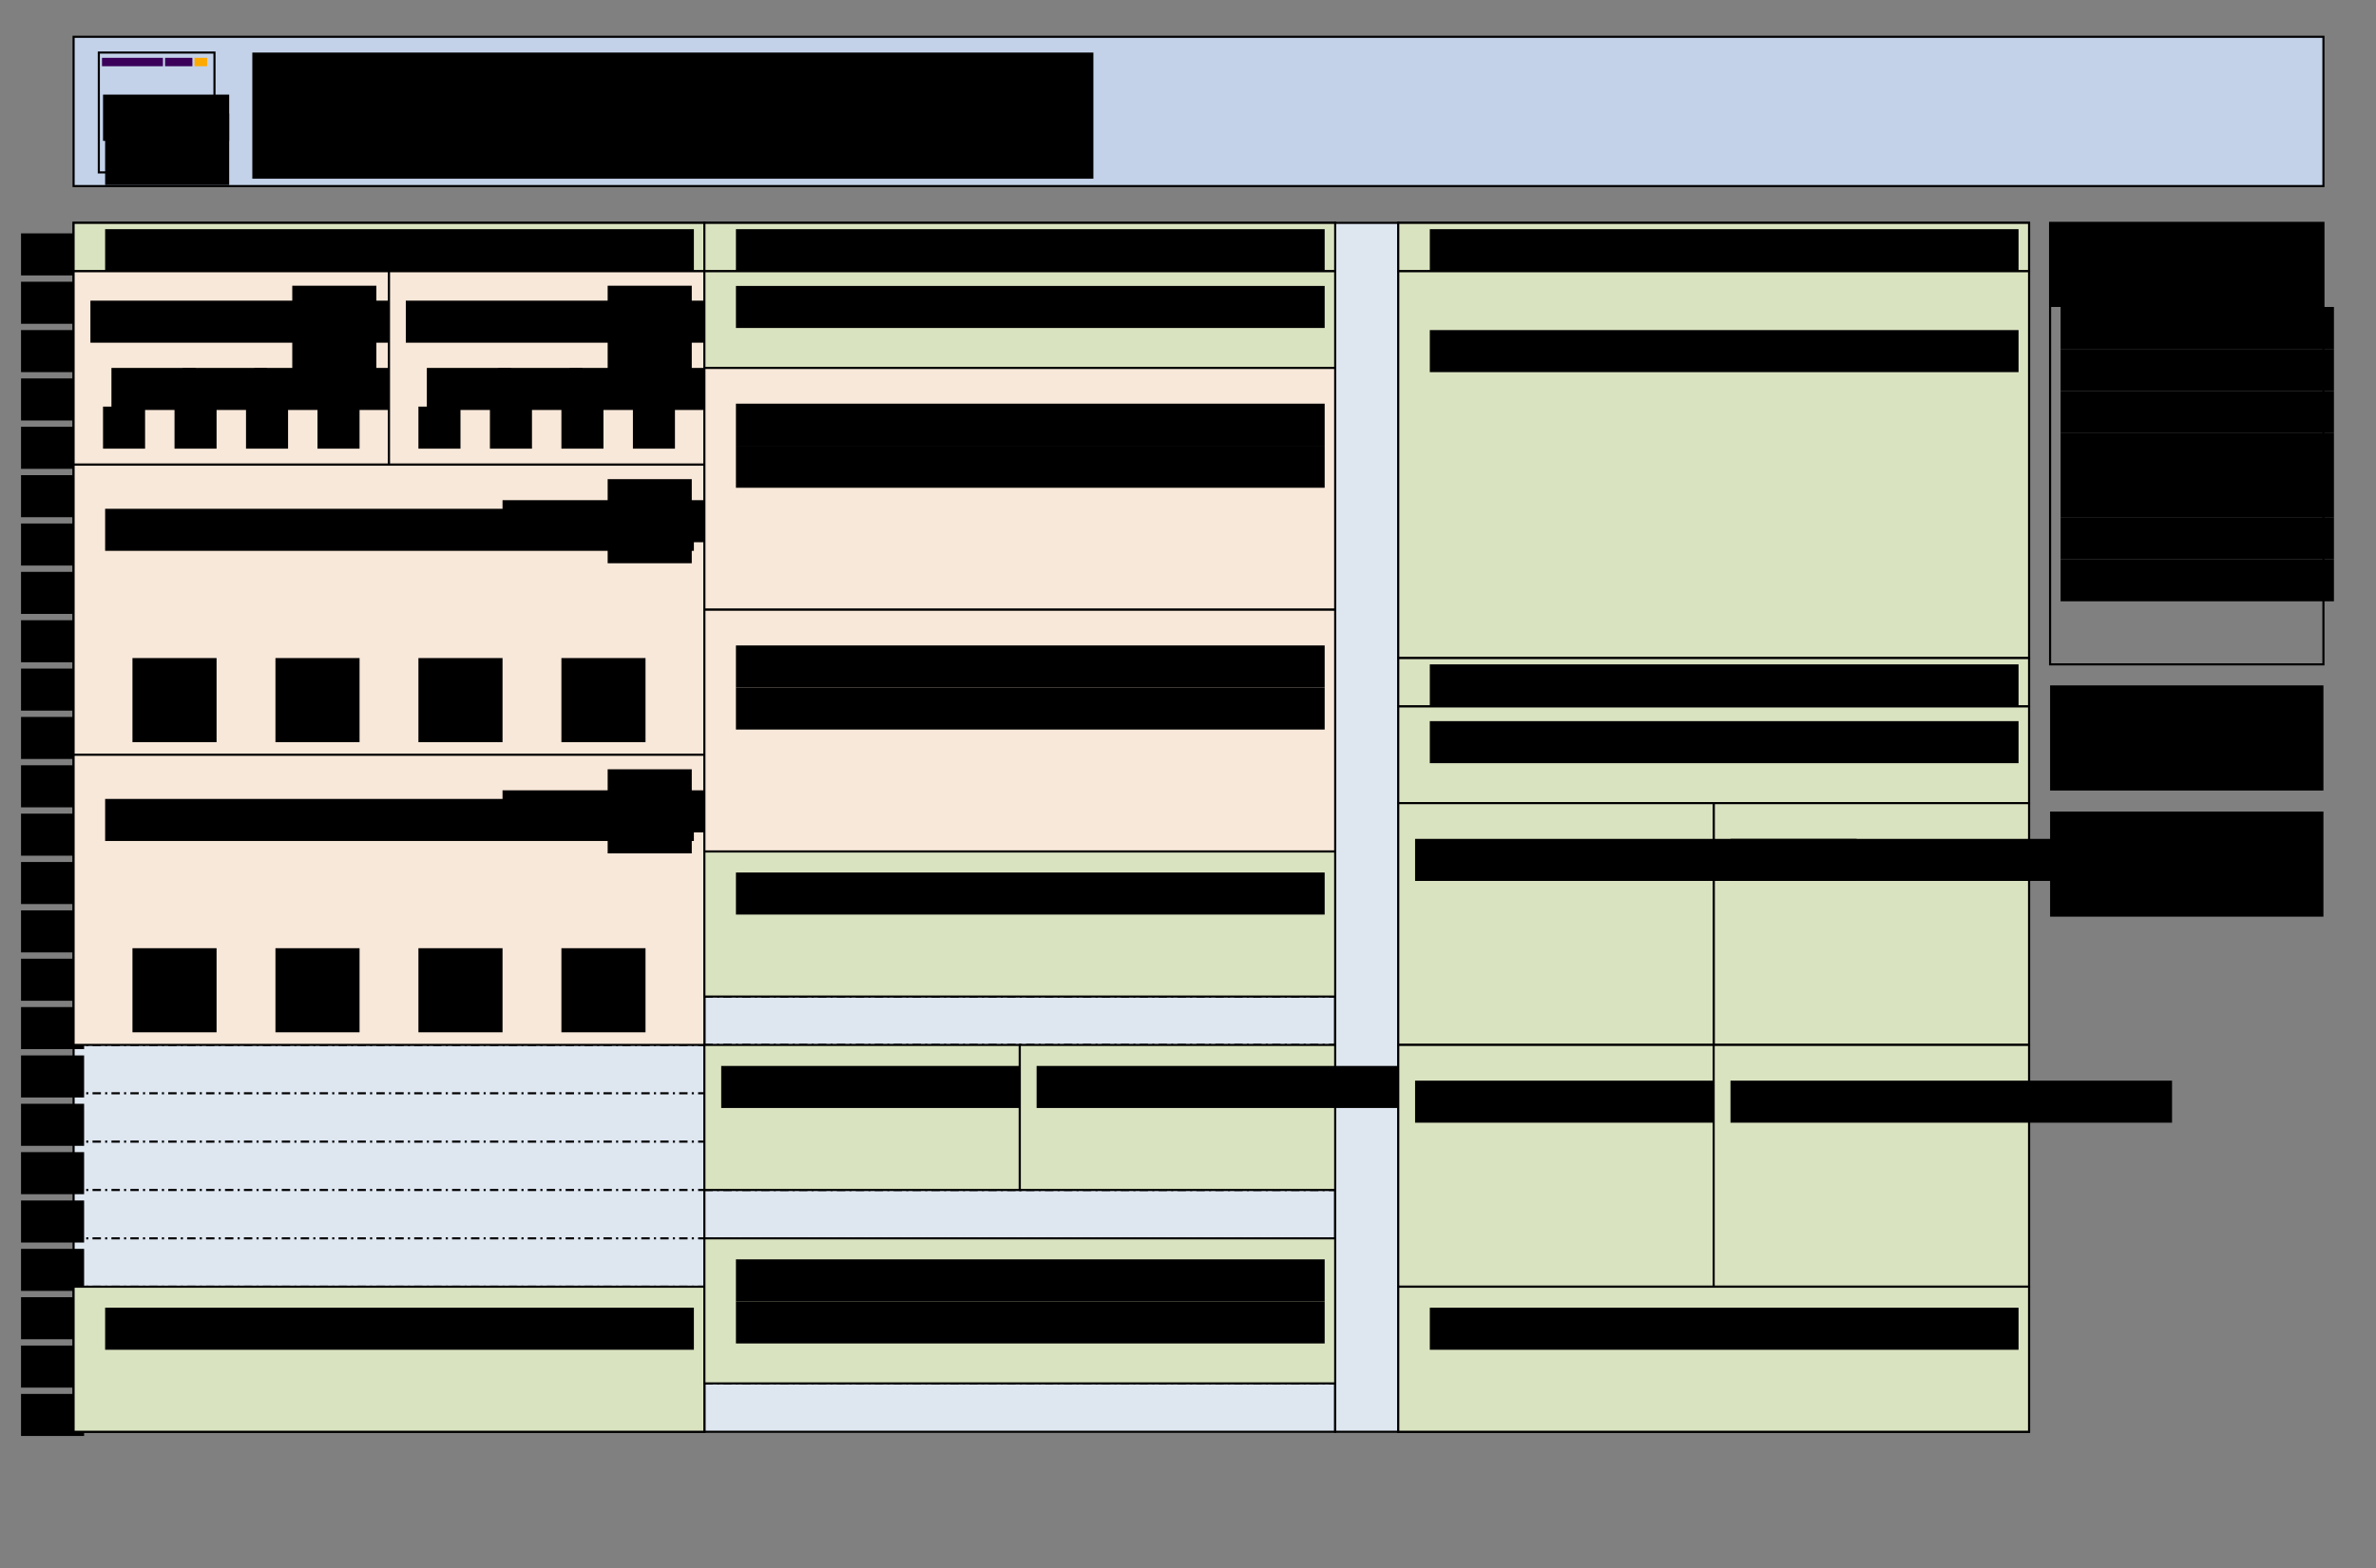 <svg:svg xmlns:krb="http://karabo.eu/scene" xmlns:svg="http://www.w3.org/2000/svg" krb:version="2" krb:uuid="256b5d4e-256b-4460-bba3-11a99d8ddbdc" height="746" width="1130"><svg:rect width="100%" height="100%" fill="#808080" stroke="none"/><svg:rect stroke="#000000" stroke-opacity="1.0" stroke-linecap="butt" stroke-dashoffset="0.0" stroke-width="1.0" stroke-dasharray="" stroke-style="1" stroke-linejoin="miter" stroke-miterlimit="4.0" fill="#c3d2e9" fill-opacity="1.0" x="35" y="17.5" width="1070" height="71" /><svg:rect krb:class="Label" x="120" y="25" width="400" height="60" krb:text="SASE1            RACK 1.17" krb:font="Source Sans Pro,25,-1,5,75,0,0,0,0,0" krb:foreground="#000000" krb:frameWidth="0" krb:background="transparent" /><svg:g krb:class="FixedLayout" krb:x="47" krb:y="25" krb:height="30" krb:width="30"><svg:rect stroke="#000000" stroke-opacity="1.0" stroke-linecap="butt" stroke-dashoffset="0.0" stroke-width="1.0" stroke-dasharray="" stroke-style="1" stroke-linejoin="miter" stroke-miterlimit="4.0" fill="none" x="47" y="25" width="55" height="57" /><svg:rect krb:class="Label" x="49" y="45" width="60" height="22" krb:text="European" krb:font="Source Sans Pro,8,-1,5,75,0,0,0,0,0" krb:foreground="#000000" krb:frameWidth="0" krb:background="transparent" /><svg:rect krb:class="Label" x="50" y="54" width="59" height="34" krb:text="XFEL" krb:font="Source Sans Pro,16,-1,5,63,0,0,0,0,0" krb:foreground="#000000" krb:frameWidth="0" krb:background="transparent" /><svg:rect stroke="#3a005a" stroke-opacity="1.0" stroke-linecap="butt" stroke-dashoffset="0.0" stroke-width="1.0" stroke-dasharray="" stroke-style="1" stroke-linejoin="miter" stroke-miterlimit="4.0" fill="#3a005a" fill-opacity="1.0" x="79" y="28" width="12" height="3" /><svg:rect stroke="#3a005a" stroke-opacity="1.0" stroke-linecap="butt" stroke-dashoffset="0.0" stroke-width="1.0" stroke-dasharray="" stroke-style="1" stroke-linejoin="miter" stroke-miterlimit="4.0" fill="#3a005a" fill-opacity="1.0" x="49" y="28" width="28" height="3" /><svg:rect stroke="#ffaa00" stroke-opacity="1.0" stroke-linecap="butt" stroke-dashoffset="0.0" stroke-width="1.0" stroke-dasharray="" stroke-style="1" stroke-linejoin="miter" stroke-miterlimit="4.0" fill="#ffaa00" fill-opacity="1.0" x="93" y="28" width="5" height="3" /></svg:g><svg:rect stroke="#000000" stroke-opacity="1.0" stroke-linecap="butt" stroke-dashoffset="0.0" stroke-width="1.0" stroke-dasharray="" stroke-style="1" stroke-linejoin="miter" stroke-miterlimit="4.0" fill="#dee6f0" x="35" y="106" width="300" height="575" /><svg:line stroke="#000000" stroke-opacity="1.0" stroke-linecap="butt" stroke-dashoffset="0.0" stroke-width="1.0" stroke-dasharray="4.0 2.0 1.0 2.0" stroke-style="4" stroke-linejoin="miter" stroke-miterlimit="4.0" fill="none" x1="35" y1="129" x2="335" y2="129" /><svg:rect krb:class="Label" x="10" y="111" width="30" height="20" krb:text="1" krb:font="Source Serif Pro,11,-1,5,75,0,0,0,0,0" krb:foreground="" krb:frameWidth="0" krb:background="transparent" /><svg:line stroke="#000000" stroke-opacity="1.0" stroke-linecap="butt" stroke-dashoffset="0.0" stroke-width="1.0" stroke-dasharray="4.0 2.0 1.0 2.0" stroke-style="4" stroke-linejoin="miter" stroke-miterlimit="4.0" fill="none" x1="35" y1="152" x2="335" y2="152" /><svg:rect krb:class="Label" x="10" y="134" width="30" height="20" krb:text="2" krb:font="Source Serif Pro,11,-1,5,75,0,0,0,0,0" krb:foreground="" krb:frameWidth="0" krb:background="transparent" /><svg:line stroke="#000000" stroke-opacity="1.0" stroke-linecap="butt" stroke-dashoffset="0.0" stroke-width="1.0" stroke-dasharray="4.0 2.0 1.0 2.0" stroke-style="4" stroke-linejoin="miter" stroke-miterlimit="4.0" fill="none" x1="35" y1="175" x2="335" y2="175" /><svg:rect krb:class="Label" x="10" y="157" width="30" height="20" krb:text="3" krb:font="Source Serif Pro,11,-1,5,75,0,0,0,0,0" krb:foreground="" krb:frameWidth="0" krb:background="transparent" /><svg:line stroke="#000000" stroke-opacity="1.0" stroke-linecap="butt" stroke-dashoffset="0.0" stroke-width="1.0" stroke-dasharray="4.0 2.0 1.0 2.0" stroke-style="4" stroke-linejoin="miter" stroke-miterlimit="4.0" fill="none" x1="35" y1="198" x2="335" y2="198" /><svg:rect krb:class="Label" x="10" y="180" width="30" height="20" krb:text="4" krb:font="Source Serif Pro,11,-1,5,75,0,0,0,0,0" krb:foreground="" krb:frameWidth="0" krb:background="transparent" /><svg:line stroke="#000000" stroke-opacity="1.0" stroke-linecap="butt" stroke-dashoffset="0.0" stroke-width="1.0" stroke-dasharray="4.0 2.0 1.0 2.0" stroke-style="4" stroke-linejoin="miter" stroke-miterlimit="4.0" fill="none" x1="35" y1="221" x2="335" y2="221" /><svg:rect krb:class="Label" x="10" y="203" width="30" height="20" krb:text="5" krb:font="Source Serif Pro,11,-1,5,75,0,0,0,0,0" krb:foreground="" krb:frameWidth="0" krb:background="transparent" /><svg:line stroke="#000000" stroke-opacity="1.0" stroke-linecap="butt" stroke-dashoffset="0.0" stroke-width="1.0" stroke-dasharray="4.0 2.0 1.0 2.0" stroke-style="4" stroke-linejoin="miter" stroke-miterlimit="4.0" fill="none" x1="35" y1="244" x2="335" y2="244" /><svg:rect krb:class="Label" x="10" y="226" width="30" height="20" krb:text="6" krb:font="Source Serif Pro,11,-1,5,75,0,0,0,0,0" krb:foreground="" krb:frameWidth="0" krb:background="transparent" /><svg:line stroke="#000000" stroke-opacity="1.0" stroke-linecap="butt" stroke-dashoffset="0.0" stroke-width="1.0" stroke-dasharray="4.0 2.0 1.0 2.0" stroke-style="4" stroke-linejoin="miter" stroke-miterlimit="4.0" fill="none" x1="35" y1="267" x2="335" y2="267" /><svg:rect krb:class="Label" x="10" y="249" width="30" height="20" krb:text="7" krb:font="Source Serif Pro,11,-1,5,75,0,0,0,0,0" krb:foreground="" krb:frameWidth="0" krb:background="transparent" /><svg:rect krb:class="Label" x="648" y="267" width="30" height="20" krb:text="c" krb:font="Source Serif Pro,11,-1,5,75,0,0,0,0,0" krb:foreground="" krb:frameWidth="0" krb:background="transparent" /><svg:rect krb:class="Label" x="648" y="290" width="30" height="20" krb:text="o" krb:font="Source Serif Pro,11,-1,5,75,0,0,0,0,0" krb:foreground="" krb:frameWidth="0" krb:background="transparent" /><svg:rect krb:class="Label" x="648" y="313" width="30" height="20" krb:text="o" krb:font="Source Serif Pro,11,-1,5,75,0,0,0,0,0" krb:foreground="" krb:frameWidth="0" krb:background="transparent" /><svg:rect krb:class="Label" x="648" y="336" width="30" height="20" krb:text="l" krb:font="Source Serif Pro,11,-1,5,75,0,0,0,0,0" krb:foreground="" krb:frameWidth="0" krb:background="transparent" /><svg:rect krb:class="Label" x="648" y="359" width="30" height="20" krb:text="i" krb:font="Source Serif Pro,11,-1,5,75,0,0,0,0,0" krb:foreground="" krb:frameWidth="0" krb:background="transparent" /><svg:rect krb:class="Label" x="648" y="382" width="30" height="20" krb:text="n" krb:font="Source Serif Pro,11,-1,5,75,0,0,0,0,0" krb:foreground="" krb:frameWidth="0" krb:background="transparent" /><svg:rect krb:class="Label" x="648" y="405" width="30" height="20" krb:text="g" krb:font="Source Serif Pro,11,-1,5,75,0,0,0,0,0" krb:foreground="" krb:frameWidth="0" krb:background="transparent" /><svg:rect krb:class="Label" x="648" y="428" width="30" height="20" krb:text=" " krb:font="Source Serif Pro,11,-1,5,75,0,0,0,0,0" krb:foreground="" krb:frameWidth="0" krb:background="transparent" /><svg:rect krb:class="Label" x="648" y="451" width="30" height="20" krb:text="u" krb:font="Source Serif Pro,11,-1,5,75,0,0,0,0,0" krb:foreground="" krb:frameWidth="0" krb:background="transparent" /><svg:rect krb:class="Label" x="648" y="474" width="30" height="20" krb:text="n" krb:font="Source Serif Pro,11,-1,5,75,0,0,0,0,0" krb:foreground="" krb:frameWidth="0" krb:background="transparent" /><svg:rect krb:class="Label" x="648" y="497" width="30" height="20" krb:text="i" krb:font="Source Serif Pro,11,-1,5,75,0,0,0,0,0" krb:foreground="" krb:frameWidth="0" krb:background="transparent" /><svg:rect krb:class="Label" x="648" y="520" width="30" height="20" krb:text="t" krb:font="Source Serif Pro,11,-1,5,75,0,0,0,0,0" krb:foreground="" krb:frameWidth="0" krb:background="transparent" /><svg:line stroke="#000000" stroke-opacity="1.0" stroke-linecap="butt" stroke-dashoffset="0.0" stroke-width="1.0" stroke-dasharray="4.0 2.0 1.0 2.0" stroke-style="4" stroke-linejoin="miter" stroke-miterlimit="4.0" fill="none" x1="35" y1="290" x2="335" y2="290" /><svg:rect krb:class="Label" x="10" y="272" width="30" height="20" krb:text="8" krb:font="Source Serif Pro,11,-1,5,75,0,0,0,0,0" krb:foreground="" krb:frameWidth="0" krb:background="transparent" /><svg:line stroke="#000000" stroke-opacity="1.0" stroke-linecap="butt" stroke-dashoffset="0.0" stroke-width="1.0" stroke-dasharray="4.0 2.0 1.0 2.0" stroke-style="4" stroke-linejoin="miter" stroke-miterlimit="4.0" fill="none" x1="35" y1="313" x2="335" y2="313" /><svg:rect krb:class="Label" x="10" y="295" width="30" height="20" krb:text="9" krb:font="Source Serif Pro,11,-1,5,75,0,0,0,0,0" krb:foreground="" krb:frameWidth="0" krb:background="transparent" /><svg:line stroke="#000000" stroke-opacity="1.0" stroke-linecap="butt" stroke-dashoffset="0.0" stroke-width="1.0" stroke-dasharray="4.0 2.0 1.0 2.0" stroke-style="4" stroke-linejoin="miter" stroke-miterlimit="4.0" fill="none" x1="35" y1="336" x2="335" y2="336" /><svg:rect krb:class="Label" x="10" y="318" width="30" height="20" krb:text="10" krb:font="Source Serif Pro,11,-1,5,75,0,0,0,0,0" krb:foreground="" krb:frameWidth="0" krb:background="transparent" /><svg:line stroke="#000000" stroke-opacity="1.0" stroke-linecap="butt" stroke-dashoffset="0.0" stroke-width="1.0" stroke-dasharray="4.0 2.0 1.0 2.0" stroke-style="4" stroke-linejoin="miter" stroke-miterlimit="4.0" fill="none" x1="35" y1="359" x2="335" y2="359" /><svg:rect krb:class="Label" x="10" y="341" width="30" height="20" krb:text="11" krb:font="Source Serif Pro,11,-1,5,75,0,0,0,0,0" krb:foreground="" krb:frameWidth="0" krb:background="transparent" /><svg:line stroke="#000000" stroke-opacity="1.0" stroke-linecap="butt" stroke-dashoffset="0.0" stroke-width="1.0" stroke-dasharray="4.0 2.0 1.0 2.0" stroke-style="4" stroke-linejoin="miter" stroke-miterlimit="4.0" fill="none" x1="35" y1="382" x2="335" y2="382" /><svg:rect krb:class="Label" x="10" y="364" width="30" height="20" krb:text="12" krb:font="Source Serif Pro,11,-1,5,75,0,0,0,0,0" krb:foreground="" krb:frameWidth="0" krb:background="transparent" /><svg:line stroke="#000000" stroke-opacity="1.0" stroke-linecap="butt" stroke-dashoffset="0.0" stroke-width="1.0" stroke-dasharray="4.0 2.0 1.0 2.0" stroke-style="4" stroke-linejoin="miter" stroke-miterlimit="4.0" fill="none" x1="35" y1="405" x2="335" y2="405" /><svg:rect krb:class="Label" x="10" y="387" width="30" height="20" krb:text="13" krb:font="Source Serif Pro,11,-1,5,75,0,0,0,0,0" krb:foreground="" krb:frameWidth="0" krb:background="transparent" /><svg:line stroke="#000000" stroke-opacity="1.0" stroke-linecap="butt" stroke-dashoffset="0.0" stroke-width="1.0" stroke-dasharray="4.0 2.0 1.0 2.0" stroke-style="4" stroke-linejoin="miter" stroke-miterlimit="4.0" fill="none" x1="35" y1="428" x2="335" y2="428" /><svg:rect krb:class="Label" x="10" y="410" width="30" height="20" krb:text="14" krb:font="Source Serif Pro,11,-1,5,75,0,0,0,0,0" krb:foreground="" krb:frameWidth="0" krb:background="transparent" /><svg:line stroke="#000000" stroke-opacity="1.0" stroke-linecap="butt" stroke-dashoffset="0.0" stroke-width="1.0" stroke-dasharray="4.0 2.0 1.0 2.0" stroke-style="4" stroke-linejoin="miter" stroke-miterlimit="4.0" fill="none" x1="35" y1="451" x2="335" y2="451" /><svg:rect krb:class="Label" x="10" y="433" width="30" height="20" krb:text="15" krb:font="Source Serif Pro,11,-1,5,75,0,0,0,0,0" krb:foreground="" krb:frameWidth="0" krb:background="transparent" /><svg:line stroke="#000000" stroke-opacity="1.0" stroke-linecap="butt" stroke-dashoffset="0.0" stroke-width="1.0" stroke-dasharray="4.0 2.0 1.0 2.0" stroke-style="4" stroke-linejoin="miter" stroke-miterlimit="4.0" fill="none" x1="35" y1="474" x2="335" y2="474" /><svg:rect krb:class="Label" x="10" y="456" width="30" height="20" krb:text="16" krb:font="Source Serif Pro,11,-1,5,75,0,0,0,0,0" krb:foreground="" krb:frameWidth="0" krb:background="transparent" /><svg:line stroke="#000000" stroke-opacity="1.0" stroke-linecap="butt" stroke-dashoffset="0.0" stroke-width="1.0" stroke-dasharray="4.0 2.0 1.0 2.0" stroke-style="4" stroke-linejoin="miter" stroke-miterlimit="4.0" fill="none" x1="35" y1="497" x2="335" y2="497" /><svg:rect krb:class="Label" x="10" y="479" width="30" height="20" krb:text="17" krb:font="Source Serif Pro,11,-1,5,75,0,0,0,0,0" krb:foreground="" krb:frameWidth="0" krb:background="transparent" /><svg:line stroke="#000000" stroke-opacity="1.0" stroke-linecap="butt" stroke-dashoffset="0.0" stroke-width="1.0" stroke-dasharray="4.0 2.0 1.0 2.0" stroke-style="4" stroke-linejoin="miter" stroke-miterlimit="4.0" fill="none" x1="35" y1="520" x2="335" y2="520" /><svg:rect krb:class="Label" x="10" y="502" width="30" height="20" krb:text="18" krb:font="Source Serif Pro,11,-1,5,75,0,0,0,0,0" krb:foreground="" krb:frameWidth="0" krb:background="transparent" /><svg:line stroke="#000000" stroke-opacity="1.0" stroke-linecap="butt" stroke-dashoffset="0.0" stroke-width="1.0" stroke-dasharray="4.0 2.0 1.0 2.0" stroke-style="4" stroke-linejoin="miter" stroke-miterlimit="4.0" fill="none" x1="35" y1="543" x2="335" y2="543" /><svg:rect krb:class="Label" x="10" y="525" width="30" height="20" krb:text="19" krb:font="Source Serif Pro,11,-1,5,75,0,0,0,0,0" krb:foreground="" krb:frameWidth="0" krb:background="transparent" /><svg:line stroke="#000000" stroke-opacity="1.0" stroke-linecap="butt" stroke-dashoffset="0.0" stroke-width="1.0" stroke-dasharray="4.0 2.0 1.0 2.0" stroke-style="4" stroke-linejoin="miter" stroke-miterlimit="4.0" fill="none" x1="35" y1="566" x2="335" y2="566" /><svg:rect krb:class="Label" x="10" y="548" width="30" height="20" krb:text="20" krb:font="Source Serif Pro,11,-1,5,75,0,0,0,0,0" krb:foreground="" krb:frameWidth="0" krb:background="transparent" /><svg:line stroke="#000000" stroke-opacity="1.0" stroke-linecap="butt" stroke-dashoffset="0.0" stroke-width="1.0" stroke-dasharray="4.0 2.0 1.0 2.0" stroke-style="4" stroke-linejoin="miter" stroke-miterlimit="4.0" fill="none" x1="35" y1="589" x2="335" y2="589" /><svg:rect krb:class="Label" x="10" y="571" width="30" height="20" krb:text="21" krb:font="Source Serif Pro,11,-1,5,75,0,0,0,0,0" krb:foreground="" krb:frameWidth="0" krb:background="transparent" /><svg:line stroke="#000000" stroke-opacity="1.0" stroke-linecap="butt" stroke-dashoffset="0.0" stroke-width="1.0" stroke-dasharray="4.0 2.0 1.0 2.0" stroke-style="4" stroke-linejoin="miter" stroke-miterlimit="4.0" fill="none" x1="35" y1="612" x2="335" y2="612" /><svg:rect krb:class="Label" x="10" y="594" width="30" height="20" krb:text="22" krb:font="Source Serif Pro,11,-1,5,75,0,0,0,0,0" krb:foreground="" krb:frameWidth="0" krb:background="transparent" /><svg:line stroke="#000000" stroke-opacity="1.0" stroke-linecap="butt" stroke-dashoffset="0.0" stroke-width="1.0" stroke-dasharray="4.0 2.0 1.0 2.0" stroke-style="4" stroke-linejoin="miter" stroke-miterlimit="4.0" fill="none" x1="35" y1="635" x2="335" y2="635" /><svg:rect krb:class="Label" x="10" y="617" width="30" height="20" krb:text="23" krb:font="Source Serif Pro,11,-1,5,75,0,0,0,0,0" krb:foreground="" krb:frameWidth="0" krb:background="transparent" /><svg:line stroke="#000000" stroke-opacity="1.0" stroke-linecap="butt" stroke-dashoffset="0.0" stroke-width="1.0" stroke-dasharray="4.0 2.0 1.0 2.0" stroke-style="4" stroke-linejoin="miter" stroke-miterlimit="4.0" fill="none" x1="35" y1="658" x2="335" y2="658" /><svg:rect krb:class="Label" x="10" y="640" width="30" height="20" krb:text="24" krb:font="Source Serif Pro,11,-1,5,75,0,0,0,0,0" krb:foreground="" krb:frameWidth="0" krb:background="transparent" /><svg:rect krb:class="Label" x="10" y="663" width="30" height="20" krb:text="25" krb:font="Source Serif Pro,11,-1,5,75,0,0,0,0,0" krb:foreground="" krb:frameWidth="0" krb:background="transparent" /><svg:rect stroke="#000000" stroke-opacity="1.0" stroke-linecap="butt" stroke-dashoffset="0.0" stroke-width="1.0" stroke-dasharray="" stroke-style="1" stroke-linejoin="miter" stroke-miterlimit="4.0" fill="#dee6f0" x="335" y="106" width="300" height="575" /><svg:line stroke="#000000" stroke-opacity="1.0" stroke-linecap="butt" stroke-dashoffset="0.0" stroke-width="1.0" stroke-dasharray="4.0 2.0 1.0 2.0" stroke-style="4" stroke-linejoin="miter" stroke-miterlimit="4.0" fill="none" x1="335" y1="129" x2="635" y2="129" /><svg:line stroke="#000000" stroke-opacity="1.0" stroke-linecap="butt" stroke-dashoffset="0.0" stroke-width="1.0" stroke-dasharray="4.0 2.0 1.0 2.0" stroke-style="4" stroke-linejoin="miter" stroke-miterlimit="4.0" fill="none" x1="335" y1="152" x2="635" y2="152" /><svg:line stroke="#000000" stroke-opacity="1.0" stroke-linecap="butt" stroke-dashoffset="0.0" stroke-width="1.0" stroke-dasharray="4.0 2.0 1.0 2.0" stroke-style="4" stroke-linejoin="miter" stroke-miterlimit="4.0" fill="none" x1="335" y1="175" x2="635" y2="175" /><svg:line stroke="#000000" stroke-opacity="1.0" stroke-linecap="butt" stroke-dashoffset="0.0" stroke-width="1.0" stroke-dasharray="4.0 2.0 1.0 2.0" stroke-style="4" stroke-linejoin="miter" stroke-miterlimit="4.0" fill="none" x1="335" y1="198" x2="635" y2="198" /><svg:line stroke="#000000" stroke-opacity="1.0" stroke-linecap="butt" stroke-dashoffset="0.0" stroke-width="1.0" stroke-dasharray="4.0 2.0 1.0 2.0" stroke-style="4" stroke-linejoin="miter" stroke-miterlimit="4.0" fill="none" x1="335" y1="221" x2="635" y2="221" /><svg:line stroke="#000000" stroke-opacity="1.0" stroke-linecap="butt" stroke-dashoffset="0.0" stroke-width="1.0" stroke-dasharray="4.0 2.0 1.0 2.0" stroke-style="4" stroke-linejoin="miter" stroke-miterlimit="4.0" fill="none" x1="335" y1="244" x2="635" y2="244" /><svg:line stroke="#000000" stroke-opacity="1.0" stroke-linecap="butt" stroke-dashoffset="0.0" stroke-width="1.0" stroke-dasharray="4.0 2.0 1.0 2.0" stroke-style="4" stroke-linejoin="miter" stroke-miterlimit="4.0" fill="none" x1="335" y1="267" x2="635" y2="267" /><svg:line stroke="#000000" stroke-opacity="1.0" stroke-linecap="butt" stroke-dashoffset="0.0" stroke-width="1.0" stroke-dasharray="4.0 2.0 1.0 2.0" stroke-style="4" stroke-linejoin="miter" stroke-miterlimit="4.0" fill="none" x1="335" y1="290" x2="635" y2="290" /><svg:line stroke="#000000" stroke-opacity="1.0" stroke-linecap="butt" stroke-dashoffset="0.0" stroke-width="1.0" stroke-dasharray="4.0 2.0 1.0 2.0" stroke-style="4" stroke-linejoin="miter" stroke-miterlimit="4.0" fill="none" x1="335" y1="313" x2="635" y2="313" /><svg:line stroke="#000000" stroke-opacity="1.0" stroke-linecap="butt" stroke-dashoffset="0.0" stroke-width="1.0" stroke-dasharray="4.0 2.0 1.0 2.0" stroke-style="4" stroke-linejoin="miter" stroke-miterlimit="4.0" fill="none" x1="335" y1="336" x2="635" y2="336" /><svg:line stroke="#000000" stroke-opacity="1.0" stroke-linecap="butt" stroke-dashoffset="0.0" stroke-width="1.0" stroke-dasharray="4.0 2.0 1.0 2.0" stroke-style="4" stroke-linejoin="miter" stroke-miterlimit="4.0" fill="none" x1="335" y1="359" x2="635" y2="359" /><svg:line stroke="#000000" stroke-opacity="1.0" stroke-linecap="butt" stroke-dashoffset="0.0" stroke-width="1.0" stroke-dasharray="4.0 2.0 1.0 2.0" stroke-style="4" stroke-linejoin="miter" stroke-miterlimit="4.0" fill="none" x1="335" y1="382" x2="635" y2="382" /><svg:line stroke="#000000" stroke-opacity="1.0" stroke-linecap="butt" stroke-dashoffset="0.0" stroke-width="1.0" stroke-dasharray="4.0 2.0 1.0 2.0" stroke-style="4" stroke-linejoin="miter" stroke-miterlimit="4.0" fill="none" x1="335" y1="405" x2="635" y2="405" /><svg:line stroke="#000000" stroke-opacity="1.0" stroke-linecap="butt" stroke-dashoffset="0.0" stroke-width="1.0" stroke-dasharray="4.0 2.0 1.0 2.0" stroke-style="4" stroke-linejoin="miter" stroke-miterlimit="4.0" fill="none" x1="335" y1="428" x2="635" y2="428" /><svg:line stroke="#000000" stroke-opacity="1.0" stroke-linecap="butt" stroke-dashoffset="0.0" stroke-width="1.0" stroke-dasharray="4.0 2.0 1.0 2.0" stroke-style="4" stroke-linejoin="miter" stroke-miterlimit="4.0" fill="none" x1="335" y1="451" x2="635" y2="451" /><svg:line stroke="#000000" stroke-opacity="1.0" stroke-linecap="butt" stroke-dashoffset="0.0" stroke-width="1.0" stroke-dasharray="4.0 2.0 1.0 2.0" stroke-style="4" stroke-linejoin="miter" stroke-miterlimit="4.0" fill="none" x1="335" y1="474" x2="635" y2="474" /><svg:line stroke="#000000" stroke-opacity="1.0" stroke-linecap="butt" stroke-dashoffset="0.0" stroke-width="1.0" stroke-dasharray="4.0 2.0 1.0 2.0" stroke-style="4" stroke-linejoin="miter" stroke-miterlimit="4.0" fill="none" x1="335" y1="497" x2="635" y2="497" /><svg:line stroke="#000000" stroke-opacity="1.0" stroke-linecap="butt" stroke-dashoffset="0.0" stroke-width="1.0" stroke-dasharray="4.0 2.0 1.0 2.0" stroke-style="4" stroke-linejoin="miter" stroke-miterlimit="4.0" fill="none" x1="335" y1="520" x2="635" y2="520" /><svg:line stroke="#000000" stroke-opacity="1.0" stroke-linecap="butt" stroke-dashoffset="0.0" stroke-width="1.0" stroke-dasharray="4.0 2.0 1.0 2.0" stroke-style="4" stroke-linejoin="miter" stroke-miterlimit="4.0" fill="none" x1="335" y1="543" x2="635" y2="543" /><svg:line stroke="#000000" stroke-opacity="1.0" stroke-linecap="butt" stroke-dashoffset="0.0" stroke-width="1.0" stroke-dasharray="4.0 2.0 1.0 2.0" stroke-style="4" stroke-linejoin="miter" stroke-miterlimit="4.0" fill="none" x1="335" y1="566" x2="635" y2="566" /><svg:line stroke="#000000" stroke-opacity="1.0" stroke-linecap="butt" stroke-dashoffset="0.0" stroke-width="1.0" stroke-dasharray="4.0 2.0 1.0 2.0" stroke-style="4" stroke-linejoin="miter" stroke-miterlimit="4.0" fill="none" x1="335" y1="589" x2="635" y2="589" /><svg:line stroke="#000000" stroke-opacity="1.0" stroke-linecap="butt" stroke-dashoffset="0.0" stroke-width="1.0" stroke-dasharray="4.0 2.0 1.0 2.0" stroke-style="4" stroke-linejoin="miter" stroke-miterlimit="4.0" fill="none" x1="335" y1="612" x2="635" y2="612" /><svg:line stroke="#000000" stroke-opacity="1.0" stroke-linecap="butt" stroke-dashoffset="0.0" stroke-width="1.0" stroke-dasharray="4.0 2.0 1.0 2.0" stroke-style="4" stroke-linejoin="miter" stroke-miterlimit="4.0" fill="none" x1="335" y1="635" x2="635" y2="635" /><svg:line stroke="#000000" stroke-opacity="1.0" stroke-linecap="butt" stroke-dashoffset="0.0" stroke-width="1.0" stroke-dasharray="4.0 2.0 1.0 2.0" stroke-style="4" stroke-linejoin="miter" stroke-miterlimit="4.0" fill="none" x1="335" y1="658" x2="635" y2="658" /><svg:rect stroke="#000000" stroke-opacity="1.0" stroke-linecap="butt" stroke-dashoffset="0.0" stroke-width="1.0" stroke-dasharray="" stroke-style="1" stroke-linejoin="miter" stroke-miterlimit="4.0" fill="#dee6f0" x="665" y="106" width="300" height="575" /><svg:line stroke="#000000" stroke-opacity="1.0" stroke-linecap="butt" stroke-dashoffset="0.0" stroke-width="1.0" stroke-dasharray="4.0 2.0 1.0 2.0" stroke-style="4" stroke-linejoin="miter" stroke-miterlimit="4.0" fill="none" x1="665" y1="129" x2="965" y2="129" /><svg:line stroke="#000000" stroke-opacity="1.0" stroke-linecap="butt" stroke-dashoffset="0.0" stroke-width="1.0" stroke-dasharray="4.0 2.0 1.0 2.0" stroke-style="4" stroke-linejoin="miter" stroke-miterlimit="4.0" fill="none" x1="665" y1="152" x2="965" y2="152" /><svg:line stroke="#000000" stroke-opacity="1.0" stroke-linecap="butt" stroke-dashoffset="0.0" stroke-width="1.0" stroke-dasharray="4.0 2.0 1.0 2.0" stroke-style="4" stroke-linejoin="miter" stroke-miterlimit="4.0" fill="none" x1="665" y1="175" x2="965" y2="175" /><svg:line stroke="#000000" stroke-opacity="1.0" stroke-linecap="butt" stroke-dashoffset="0.0" stroke-width="1.0" stroke-dasharray="4.0 2.0 1.0 2.0" stroke-style="4" stroke-linejoin="miter" stroke-miterlimit="4.0" fill="none" x1="665" y1="198" x2="965" y2="198" /><svg:line stroke="#000000" stroke-opacity="1.0" stroke-linecap="butt" stroke-dashoffset="0.0" stroke-width="1.0" stroke-dasharray="4.0 2.0 1.0 2.0" stroke-style="4" stroke-linejoin="miter" stroke-miterlimit="4.0" fill="none" x1="665" y1="221" x2="965" y2="221" /><svg:line stroke="#000000" stroke-opacity="1.0" stroke-linecap="butt" stroke-dashoffset="0.0" stroke-width="1.0" stroke-dasharray="4.0 2.0 1.0 2.0" stroke-style="4" stroke-linejoin="miter" stroke-miterlimit="4.0" fill="none" x1="665" y1="244" x2="965" y2="244" /><svg:line stroke="#000000" stroke-opacity="1.0" stroke-linecap="butt" stroke-dashoffset="0.0" stroke-width="1.0" stroke-dasharray="4.0 2.0 1.0 2.0" stroke-style="4" stroke-linejoin="miter" stroke-miterlimit="4.0" fill="none" x1="665" y1="267" x2="965" y2="267" /><svg:line stroke="#000000" stroke-opacity="1.0" stroke-linecap="butt" stroke-dashoffset="0.0" stroke-width="1.0" stroke-dasharray="4.0 2.0 1.0 2.0" stroke-style="4" stroke-linejoin="miter" stroke-miterlimit="4.0" fill="none" x1="665" y1="290" x2="965" y2="290" /><svg:line stroke="#000000" stroke-opacity="1.0" stroke-linecap="butt" stroke-dashoffset="0.0" stroke-width="1.0" stroke-dasharray="4.0 2.0 1.0 2.0" stroke-style="4" stroke-linejoin="miter" stroke-miterlimit="4.0" fill="none" x1="665" y1="313" x2="965" y2="313" /><svg:line stroke="#000000" stroke-opacity="1.0" stroke-linecap="butt" stroke-dashoffset="0.0" stroke-width="1.0" stroke-dasharray="4.0 2.0 1.0 2.0" stroke-style="4" stroke-linejoin="miter" stroke-miterlimit="4.0" fill="none" x1="665" y1="336" x2="965" y2="336" /><svg:line stroke="#000000" stroke-opacity="1.0" stroke-linecap="butt" stroke-dashoffset="0.0" stroke-width="1.0" stroke-dasharray="4.0 2.0 1.0 2.0" stroke-style="4" stroke-linejoin="miter" stroke-miterlimit="4.0" fill="none" x1="665" y1="359" x2="965" y2="359" /><svg:line stroke="#000000" stroke-opacity="1.0" stroke-linecap="butt" stroke-dashoffset="0.0" stroke-width="1.0" stroke-dasharray="4.0 2.0 1.0 2.0" stroke-style="4" stroke-linejoin="miter" stroke-miterlimit="4.0" fill="none" x1="665" y1="382" x2="965" y2="382" /><svg:line stroke="#000000" stroke-opacity="1.0" stroke-linecap="butt" stroke-dashoffset="0.0" stroke-width="1.0" stroke-dasharray="4.0 2.0 1.0 2.0" stroke-style="4" stroke-linejoin="miter" stroke-miterlimit="4.0" fill="none" x1="665" y1="405" x2="965" y2="405" /><svg:line stroke="#000000" stroke-opacity="1.0" stroke-linecap="butt" stroke-dashoffset="0.0" stroke-width="1.0" stroke-dasharray="4.0 2.0 1.0 2.0" stroke-style="4" stroke-linejoin="miter" stroke-miterlimit="4.0" fill="none" x1="665" y1="428" x2="965" y2="428" /><svg:line stroke="#000000" stroke-opacity="1.0" stroke-linecap="butt" stroke-dashoffset="0.0" stroke-width="1.0" stroke-dasharray="4.0 2.0 1.0 2.0" stroke-style="4" stroke-linejoin="miter" stroke-miterlimit="4.0" fill="none" x1="665" y1="451" x2="965" y2="451" /><svg:line stroke="#000000" stroke-opacity="1.0" stroke-linecap="butt" stroke-dashoffset="0.0" stroke-width="1.0" stroke-dasharray="4.0 2.0 1.0 2.0" stroke-style="4" stroke-linejoin="miter" stroke-miterlimit="4.0" fill="none" x1="665" y1="474" x2="965" y2="474" /><svg:line stroke="#000000" stroke-opacity="1.0" stroke-linecap="butt" stroke-dashoffset="0.0" stroke-width="1.0" stroke-dasharray="4.0 2.0 1.0 2.0" stroke-style="4" stroke-linejoin="miter" stroke-miterlimit="4.0" fill="none" x1="665" y1="497" x2="965" y2="497" /><svg:line stroke="#000000" stroke-opacity="1.0" stroke-linecap="butt" stroke-dashoffset="0.0" stroke-width="1.0" stroke-dasharray="4.0 2.0 1.0 2.0" stroke-style="4" stroke-linejoin="miter" stroke-miterlimit="4.0" fill="none" x1="665" y1="520" x2="965" y2="520" /><svg:line stroke="#000000" stroke-opacity="1.0" stroke-linecap="butt" stroke-dashoffset="0.0" stroke-width="1.0" stroke-dasharray="4.0 2.0 1.0 2.0" stroke-style="4" stroke-linejoin="miter" stroke-miterlimit="4.0" fill="none" x1="665" y1="543" x2="965" y2="543" /><svg:line stroke="#000000" stroke-opacity="1.0" stroke-linecap="butt" stroke-dashoffset="0.0" stroke-width="1.0" stroke-dasharray="4.0 2.0 1.0 2.0" stroke-style="4" stroke-linejoin="miter" stroke-miterlimit="4.0" fill="none" x1="665" y1="566" x2="965" y2="566" /><svg:line stroke="#000000" stroke-opacity="1.0" stroke-linecap="butt" stroke-dashoffset="0.0" stroke-width="1.0" stroke-dasharray="4.0 2.0 1.0 2.0" stroke-style="4" stroke-linejoin="miter" stroke-miterlimit="4.0" fill="none" x1="665" y1="589" x2="965" y2="589" /><svg:line stroke="#000000" stroke-opacity="1.0" stroke-linecap="butt" stroke-dashoffset="0.0" stroke-width="1.0" stroke-dasharray="4.0 2.0 1.0 2.0" stroke-style="4" stroke-linejoin="miter" stroke-miterlimit="4.0" fill="none" x1="665" y1="612" x2="965" y2="612" /><svg:line stroke="#000000" stroke-opacity="1.0" stroke-linecap="butt" stroke-dashoffset="0.0" stroke-width="1.0" stroke-dasharray="4.0 2.0 1.0 2.0" stroke-style="4" stroke-linejoin="miter" stroke-miterlimit="4.0" fill="none" x1="665" y1="635" x2="965" y2="635" /><svg:line stroke="#000000" stroke-opacity="1.0" stroke-linecap="butt" stroke-dashoffset="0.0" stroke-width="1.0" stroke-dasharray="4.0 2.0 1.0 2.0" stroke-style="4" stroke-linejoin="miter" stroke-miterlimit="4.0" fill="none" x1="665" y1="658" x2="965" y2="658" /><svg:rect stroke="#000000" stroke-opacity="1.0" stroke-linecap="butt" stroke-dashoffset="0.0" stroke-width="1.0" stroke-dasharray="" stroke-style="1" stroke-linejoin="miter" stroke-miterlimit="4.0" fill="none" x="975" y="106" width="130" height="210" /><svg:rect krb:class="Label" x="975" y="106" width="130" height="40" krb:text="Legend" krb:font="Source Serif Pro,11,-1,5,75,0,0,0,0,0" krb:foreground="" krb:frameWidth="3" krb:background="transparent" krb:alignh="4"  /><svg:rect krb:class="Label" x="980" y="146" width="130" height="20" krb:text="G - Gauge Controller " krb:font="Source Serif Pro,8,-1,5,75,0,0,0,0,0" krb:foreground="" krb:frameWidth="0" krb:background="transparent" /><svg:rect krb:class="Label" x="980" y="166" width="130" height="20" krb:text="I - Ion Pump Controller " krb:font="Source Serif Pro,8,-1,5,75,0,0,0,0,0" krb:foreground="" krb:frameWidth="0" krb:background="transparent" /><svg:rect krb:class="Label" x="980" y="186" width="130" height="20" krb:text="V - Vacuum crate " krb:font="Source Serif Pro,8,-1,5,75,0,0,0,0,0" krb:foreground="" krb:frameWidth="0" krb:background="transparent" /><svg:rect krb:class="Label" x="980" y="206" width="130" height="20" krb:text="M - Motion crate " krb:font="Source Serif Pro,8,-1,5,75,0,0,0,0,0" krb:foreground="" krb:frameWidth="0" krb:background="transparent" /><svg:rect krb:class="Label" x="980" y="226" width="130" height="20" krb:text="E - EPS crate" krb:font="Source Serif Pro,8,-1,5,75,0,0,0,0,0" krb:foreground="" krb:frameWidth="0" krb:background="transparent" /><svg:rect krb:class="Label" x="980" y="246" width="130" height="20" krb:text="F - Fast Valve Controller" krb:font="Source Serif Pro,8,-1,5,75,0,0,0,0,0" krb:foreground="" krb:frameWidth="0" krb:background="transparent" /><svg:rect krb:class="Label" x="980" y="266" width="130" height="20" krb:text="4U - Size of crate" krb:font="Source Serif Pro,8,-1,5,75,0,0,0,0,0" krb:foreground="" krb:frameWidth="0" krb:background="transparent" /><svg:rect krb:class="WebLink" x="975" y="326" width="130" height="50" krb:target="https://docs.xfel.eu/share/page/site/vacuum/document-details?nodeRef=workspace://SpacesStore/d0c74f0c-ef35-441a-8ca5-dfc22971e1bb" krb:text="Photo of rack" krb:font="Source Sans Pro,11,-1,5,75,0,0,0,0,0" krb:foreground="" krb:frameWidth="3" krb:background="transparent" krb:alignh="4" /><svg:rect krb:class="WebLink" x="975" y="386" width="130" height="50" krb:target="https://docs.xfel.eu/share/page/site/vacuum/document-details?nodeRef=workspace://SpacesStore/03280f8f-5f35-45e5-ab0d-45e4d9efe4f6" krb:text="Eplan for rack" krb:font="Source Sans Pro,11,-1,5,75,0,0,0,0,0" krb:foreground="" krb:frameWidth="3" krb:background="transparent" krb:alignh="4" /><svg:rect stroke="#000000" stroke-opacity="1.0" stroke-linecap="butt" stroke-dashoffset="0.0" stroke-width="1.0" stroke-dasharray="" stroke-style="1" stroke-linejoin="miter" stroke-miterlimit="4.0" fill="#dee6f0" x="635" y="106" width="30" height="575" /><svg:rect stroke="#000000" stroke-opacity="1.0" stroke-linecap="butt" stroke-dashoffset="0.0" stroke-width="1.0" stroke-dasharray="" stroke-style="1" stroke-linejoin="miter" stroke-miterlimit="4.0" fill="#dae3c0" x="35" y="106" width="300" height="23" /><svg:rect krb:class="Label" x="50" y="109" width="280" height="20" krb:text="duct (cooling),1U" krb:font="Source Serif Pro,11,-1,5,75,0,0,0,0,0" krb:foreground="" krb:frameWidth="0" krb:background="transparent" /><svg:rect stroke="#000000" stroke-opacity="1.0" stroke-linecap="butt" stroke-dashoffset="0.0" stroke-width="1.0" stroke-dasharray="" stroke-style="1" stroke-linejoin="miter" stroke-miterlimit="4.0" fill="#f8e8d9" x="35.0" y="129" width="150.0" height="92" /><svg:rect krb:class="Label" x="43" y="143" width="210" height="20" krb:text="C11701I,4U" krb:font="Source Serif Pro,11,-1,5,75,0,0,0,0,0" krb:foreground="" krb:frameWidth="0" krb:background="transparent" /><svg:rect krb:class="DisplayComponent" krb:widget="Lamp" krb:keys="SA1_XTD9_VAC/ICTRL/C11701I.state" x="139.0" y="135.9" width="40" height="40" /><svg:rect krb:class="DisplayComponent" krb:widget="StatefulIconWidget" krb:keys="SA1_XTD9_VAC/IPUMP/P11290I.state" x="49.0" y="193.4" width="20" height="20" krb:icon_name="icon_ion_pump" /><svg:rect krb:class="Label" x="53.0" y="175" width="40" height="20" krb:text="ch1" krb:font="Source Serif Pro,9,-1,5,75,0,0,0,0,0" krb:foreground="" krb:frameWidth="0" krb:background="transparent" /><svg:rect krb:class="DisplayComponent" krb:widget="StatefulIconWidget" krb:keys="SA1_XTD9_VAC/IPUMP/P11300IN.state" x="83.0" y="193.4" width="20" height="20" krb:icon_name="icon_ion_pump" /><svg:rect krb:class="Label" x="87.0" y="175" width="40" height="20" krb:text="ch2" krb:font="Source Serif Pro,9,-1,5,75,0,0,0,0,0" krb:foreground="" krb:frameWidth="0" krb:background="transparent" /><svg:rect krb:class="DisplayComponent" krb:widget="StatefulIconWidget" krb:keys="SA1_XTD9_VAC/IPUMP/P11310I.state" x="117.0" y="193.4" width="20" height="20" krb:icon_name="icon_ion_pump" /><svg:rect krb:class="Label" x="121.0" y="175" width="40" height="20" krb:text="ch3" krb:font="Source Serif Pro,9,-1,5,75,0,0,0,0,0" krb:foreground="" krb:frameWidth="0" krb:background="transparent" /><svg:rect krb:class="DisplayComponent" krb:widget="StatefulIconWidget" krb:keys="SA1_XTD9_VAC/IPUMP/P11320I.state" x="151.0" y="193.4" width="20" height="20" krb:icon_name="icon_ion_pump" /><svg:rect krb:class="Label" x="155.0" y="175" width="40" height="20" krb:text="ch4" krb:font="Source Serif Pro,9,-1,5,75,0,0,0,0,0" krb:foreground="" krb:frameWidth="0" krb:background="transparent" /><svg:rect stroke="#000000" stroke-opacity="1.0" stroke-linecap="butt" stroke-dashoffset="0.0" stroke-width="1.0" stroke-dasharray="" stroke-style="1" stroke-linejoin="miter" stroke-miterlimit="4.0" fill="#f8e8d9" x="185.0" y="129" width="150.0" height="92" /><svg:rect krb:class="Label" x="193" y="143" width="210" height="20" krb:text="C11702I,4U" krb:font="Source Serif Pro,11,-1,5,75,0,0,0,0,0" krb:foreground="" krb:frameWidth="0" krb:background="transparent" /><svg:rect krb:class="DisplayComponent" krb:widget="Lamp" krb:keys="SA1_XTD9_VAC/ICTRL/C11702I.state" x="289.0" y="135.9" width="40" height="40" /><svg:rect krb:class="DisplayComponent" krb:widget="StatefulIconWidget" krb:keys="SA1_XTD9_VAC/IPUMP/P11330IN.state" x="199.0" y="193.4" width="20" height="20" krb:icon_name="icon_ion_pump" /><svg:rect krb:class="Label" x="203.0" y="175" width="40" height="20" krb:text="ch1" krb:font="Source Serif Pro,9,-1,5,75,0,0,0,0,0" krb:foreground="" krb:frameWidth="0" krb:background="transparent" /><svg:rect krb:class="DisplayComponent" krb:widget="StatefulIconWidget" krb:keys="SA1_XTD9_VAC/IPUMP/P11340I.state" x="233.0" y="193.4" width="20" height="20" krb:icon_name="icon_ion_pump" /><svg:rect krb:class="Label" x="237.0" y="175" width="40" height="20" krb:text="ch2" krb:font="Source Serif Pro,9,-1,5,75,0,0,0,0,0" krb:foreground="" krb:frameWidth="0" krb:background="transparent" /><svg:rect krb:class="DisplayComponent" krb:widget="StatefulIconWidget" krb:keys="SA1_XTD9_VAC/IPUMP/P11350I.state" x="267.0" y="193.4" width="20" height="20" krb:icon_name="icon_ion_pump" /><svg:rect krb:class="Label" x="271.0" y="175" width="40" height="20" krb:text="ch3" krb:font="Source Serif Pro,9,-1,5,75,0,0,0,0,0" krb:foreground="" krb:frameWidth="0" krb:background="transparent" /><svg:rect krb:class="DisplayComponent" krb:widget="StatefulIconWidget" krb:keys="SA1_XTD9_VAC/IPUMP/P11360I.state" x="301.0" y="193.4" width="20" height="20" krb:icon_name="icon_ion_pump" /><svg:rect krb:class="Label" x="305.0" y="175" width="40" height="20" krb:text="ch4" krb:font="Source Serif Pro,9,-1,5,75,0,0,0,0,0" krb:foreground="" krb:frameWidth="0" krb:background="transparent" /><svg:rect stroke="#000000" stroke-opacity="1.0" stroke-linecap="butt" stroke-dashoffset="0.0" stroke-width="1.0" stroke-dasharray="" stroke-style="1" stroke-linejoin="miter" stroke-miterlimit="4.0" fill="#f8e8d9" x="35" y="221" width="300" height="138" /><svg:rect krb:class="Label" x="50" y="242" width="280" height="20" krb:text="C11703V,6U" krb:font="Source Serif Pro,11,-1,5,75,0,0,0,0,0" krb:foreground="" krb:frameWidth="0" krb:background="transparent" /><svg:rect krb:class="DisplayComponent" krb:widget="Lamp" krb:keys="SA1_XTD9_SYS/SWITCH/C11703V_T1OK.state" x="63" y="313" width="40" height="40" /><svg:rect krb:class="DisplayComponent" krb:widget="Lamp" krb:keys="SA1_XTD9_SYS/SWITCH/C11703V_T2OK.state" x="131" y="313" width="40" height="40" /><svg:rect krb:class="DisplayComponent" krb:widget="Lamp" krb:keys="SA1_XTD9_SYS/SWITCH/C11703V_T3BALOK.state" x="199" y="313" width="40" height="40" /><svg:rect krb:class="DisplayComponent" krb:widget="Lamp" krb:keys="SA1_XTD9_SYS/SWITCH/C11703V_T3REDOK.state" x="267" y="313" width="40" height="40" /><svg:rect krb:class="Label" x="239" y="237.9" width="280" height="20" krb:text="OK:" krb:font="Source Serif Pro,15,-1,5,75,0,0,0,0,0" krb:foreground="" krb:frameWidth="0" krb:background="transparent" /><svg:rect krb:class="DisplayComponent" krb:widget="Lamp" krb:keys="SA1_XTD9_VAC/MONITOR/C11703V.state" x="289" y="227.9" width="40" height="40" /><svg:rect stroke="#000000" stroke-opacity="1.0" stroke-linecap="butt" stroke-dashoffset="0.0" stroke-width="1.0" stroke-dasharray="" stroke-style="1" stroke-linejoin="miter" stroke-miterlimit="4.0" fill="#f8e8d9" x="35" y="359" width="300" height="138" /><svg:rect krb:class="Label" x="50" y="380" width="280" height="20" krb:text="C11707E,6U" krb:font="Source Serif Pro,11,-1,5,75,0,0,0,0,0" krb:foreground="" krb:frameWidth="0" krb:background="transparent" /><svg:rect krb:class="DisplayComponent" krb:widget="Lamp" krb:keys="SA1_XTD9_SYS/SWITCH/C11707E_T1OK.state" x="63" y="451" width="40" height="40" /><svg:rect krb:class="DisplayComponent" krb:widget="Lamp" krb:keys="SA1_XTD9_SYS/SWITCH/C11707E_T2OK.state" x="131" y="451" width="40" height="40" /><svg:rect krb:class="DisplayComponent" krb:widget="Lamp" krb:keys="SA1_XTD9_SYS/SWITCH/C11707E_T3BALOK.state" x="199" y="451" width="40" height="40" /><svg:rect krb:class="DisplayComponent" krb:widget="Lamp" krb:keys="SA1_XTD9_SYS/SWITCH/C11707E_T3REDOK.state" x="267" y="451" width="40" height="40" /><svg:rect krb:class="Label" x="239" y="375.9" width="280" height="20" krb:text="OK:" krb:font="Source Serif Pro,15,-1,5,75,0,0,0,0,0" krb:foreground="" krb:frameWidth="0" krb:background="transparent" /><svg:rect krb:class="DisplayComponent" krb:widget="Lamp" krb:keys="SA1_XTD9_EPS/MONITOR/C11707E.state" x="289" y="365.9" width="40" height="40" /><svg:rect stroke="#000000" stroke-opacity="1.0" stroke-linecap="butt" stroke-dashoffset="0.0" stroke-width="1.0" stroke-dasharray="" stroke-style="1" stroke-linejoin="miter" stroke-miterlimit="4.0" fill="#dae3c0" x="35" y="612" width="300" height="69" /><svg:rect krb:class="Label" x="50" y="622" width="280" height="20" krb:text="Power Control,3U" krb:font="Source Serif Pro,11,-1,5,75,0,0,0,0,0" krb:foreground="" krb:frameWidth="0" krb:background="transparent" /><svg:rect stroke="#000000" stroke-opacity="1.0" stroke-linecap="butt" stroke-dashoffset="0.0" stroke-width="1.0" stroke-dasharray="" stroke-style="1" stroke-linejoin="miter" stroke-miterlimit="4.0" fill="#dae3c0" x="335" y="106" width="300" height="23" /><svg:rect krb:class="Label" x="350" y="109" width="280" height="20" krb:text="Power Supply 24 V (SPB),1U" krb:font="Source Serif Pro,11,-1,5,75,0,0,0,0,0" krb:foreground="" krb:frameWidth="0" krb:background="transparent" /><svg:rect stroke="#000000" stroke-opacity="1.0" stroke-linecap="butt" stroke-dashoffset="0.0" stroke-width="1.0" stroke-dasharray="" stroke-style="1" stroke-linejoin="miter" stroke-miterlimit="4.0" fill="#dae3c0" x="335" y="129" width="300" height="46" /><svg:rect krb:class="Label" x="350" y="136" width="280" height="20" krb:text="Air duct,2U" krb:font="Source Serif Pro,11,-1,5,75,0,0,0,0,0" krb:foreground="" krb:frameWidth="0" krb:background="transparent" /><svg:rect stroke="#000000" stroke-opacity="1.0" stroke-linecap="butt" stroke-dashoffset="0.0" stroke-width="1.0" stroke-dasharray="" stroke-style="1" stroke-linejoin="miter" stroke-miterlimit="4.0" fill="#f8e8d9" x="335" y="175" width="300" height="115" /><svg:rect krb:class="Label" x="350" y="192" width="280" height="20" krb:text="C11704M IKC,5U" krb:font="Source Serif Pro,11,-1,5,75,0,0,0,0,0" krb:foreground="" krb:frameWidth="0" krb:background="transparent" /><svg:rect krb:class="Label" x="350" y="212" width="280" height="20" krb:text="(not installed)" krb:font="Source Serif Pro,11,-1,5,75,0,0,0,0,0" krb:foreground="" krb:frameWidth="0" krb:background="transparent" /><svg:rect stroke="#000000" stroke-opacity="1.0" stroke-linecap="butt" stroke-dashoffset="0.0" stroke-width="1.0" stroke-dasharray="" stroke-style="1" stroke-linejoin="miter" stroke-miterlimit="4.0" fill="#f8e8d9" x="335" y="290" width="300" height="115" /><svg:rect krb:class="Label" x="350" y="307" width="280" height="20" krb:text="C11705M  IKC,5U" krb:font="Source Serif Pro,11,-1,5,75,0,0,0,0,0" krb:foreground="" krb:frameWidth="0" krb:background="transparent" /><svg:rect krb:class="Label" x="350" y="327" width="280" height="20" krb:text="(not installed)" krb:font="Source Serif Pro,11,-1,5,75,0,0,0,0,0" krb:foreground="" krb:frameWidth="0" krb:background="transparent" /><svg:rect stroke="#000000" stroke-opacity="1.0" stroke-linecap="butt" stroke-dashoffset="0.0" stroke-width="1.0" stroke-dasharray="" stroke-style="1" stroke-linejoin="miter" stroke-miterlimit="4.0" fill="#dae3c0" x="335" y="405" width="300" height="69" /><svg:rect krb:class="Label" x="350" y="415" width="280" height="20" krb:text="Fan + AirDuct,3U" krb:font="Source Serif Pro,11,-1,5,75,0,0,0,0,0" krb:foreground="" krb:frameWidth="0" krb:background="transparent" /><svg:rect stroke="#000000" stroke-opacity="1.0" stroke-linecap="butt" stroke-dashoffset="0.0" stroke-width="1.0" stroke-dasharray="" stroke-style="1" stroke-linejoin="miter" stroke-miterlimit="4.0" fill="#dae3c0" x="335.0" y="497" width="150.0" height="69" /><svg:rect krb:class="Label" x="343" y="507" width="210" height="20" krb:text="C31709G,3U" krb:font="Source Serif Pro,11,-1,5,75,0,0,0,0,0" krb:foreground="" krb:frameWidth="0" krb:background="transparent" /><svg:rect stroke="#000000" stroke-opacity="1.0" stroke-linecap="butt" stroke-dashoffset="0.0" stroke-width="1.0" stroke-dasharray="" stroke-style="1" stroke-linejoin="miter" stroke-miterlimit="4.0" fill="#dae3c0" x="485.0" y="497" width="150.0" height="69" /><svg:rect krb:class="Label" x="493" y="507" width="210" height="20" krb:text="C31710G,3U" krb:font="Source Serif Pro,11,-1,5,75,0,0,0,0,0" krb:foreground="" krb:frameWidth="0" krb:background="transparent" /><svg:rect stroke="#000000" stroke-opacity="1.0" stroke-linecap="butt" stroke-dashoffset="0.0" stroke-width="1.0" stroke-dasharray="" stroke-style="1" stroke-linejoin="miter" stroke-miterlimit="4.0" fill="#dae3c0" x="335" y="589" width="300" height="69" /><svg:rect krb:class="Label" x="350" y="599" width="280" height="20" krb:text="Power LV,3U" krb:font="Source Serif Pro,11,-1,5,75,0,0,0,0,0" krb:foreground="" krb:frameWidth="0" krb:background="transparent" /><svg:rect krb:class="Label" x="350" y="619" width="280" height="20" krb:text="24/48 for BKF (SPB)" krb:font="Source Serif Pro,11,-1,5,75,0,0,0,0,0" krb:foreground="" krb:frameWidth="0" krb:background="transparent" /><svg:rect stroke="#000000" stroke-opacity="1.0" stroke-linecap="butt" stroke-dashoffset="0.0" stroke-width="1.0" stroke-dasharray="" stroke-style="1" stroke-linejoin="miter" stroke-miterlimit="4.0" fill="#dae3c0" x="665" y="106" width="300" height="23" /><svg:rect krb:class="Label" x="680" y="109" width="280" height="20" krb:text="fire unit,1U" krb:font="Source Serif Pro,11,-1,5,75,0,0,0,0,0" krb:foreground="" krb:frameWidth="0" krb:background="transparent" /><svg:rect stroke="#000000" stroke-opacity="1.0" stroke-linecap="butt" stroke-dashoffset="0.0" stroke-width="1.0" stroke-dasharray="" stroke-style="1" stroke-linejoin="miter" stroke-miterlimit="4.0" fill="#dae3c0" x="665" y="129" width="300" height="184" /><svg:rect krb:class="Label" x="680" y="157" width="280" height="20" krb:text="LAN modules,8U" krb:font="Source Serif Pro,11,-1,5,75,0,0,0,0,0" krb:foreground="" krb:frameWidth="0" krb:background="transparent" /><svg:rect stroke="#000000" stroke-opacity="1.0" stroke-linecap="butt" stroke-dashoffset="0.0" stroke-width="1.0" stroke-dasharray="" stroke-style="1" stroke-linejoin="miter" stroke-miterlimit="4.0" fill="#dae3c0" x="665" y="313" width="300" height="23" /><svg:rect krb:class="Label" x="680" y="316" width="280" height="20" krb:text="Power Supply 48V (SPB),1U" krb:font="Source Serif Pro,11,-1,5,75,0,0,0,0,0" krb:foreground="" krb:frameWidth="0" krb:background="transparent" /><svg:rect stroke="#000000" stroke-opacity="1.0" stroke-linecap="butt" stroke-dashoffset="0.0" stroke-width="1.0" stroke-dasharray="" stroke-style="1" stroke-linejoin="miter" stroke-miterlimit="4.0" fill="#dae3c0" x="665" y="336" width="300" height="46" /><svg:rect krb:class="Label" x="680" y="343" width="280" height="20" krb:text="Air duct,2U" krb:font="Source Serif Pro,11,-1,5,75,0,0,0,0,0" krb:foreground="" krb:frameWidth="0" krb:background="transparent" /><svg:rect stroke="#000000" stroke-opacity="1.0" stroke-linecap="butt" stroke-dashoffset="0.0" stroke-width="1.0" stroke-dasharray="" stroke-style="1" stroke-linejoin="miter" stroke-miterlimit="4.0" fill="#dae3c0" x="815.0" y="382" width="150.0" height="115" /><svg:rect krb:class="Label" x="823" y="399" width="210" height="20" krb:text="BKF00022,5U" krb:font="Source Serif Pro,11,-1,5,75,0,0,0,0,0" krb:foreground="" krb:frameWidth="0" krb:background="transparent" /><svg:rect stroke="#000000" stroke-opacity="1.0" stroke-linecap="butt" stroke-dashoffset="0.0" stroke-width="1.0" stroke-dasharray="" stroke-style="1" stroke-linejoin="miter" stroke-miterlimit="4.0" fill="#dae3c0" x="665.0" y="382" width="150.0" height="115" /><svg:rect krb:class="Label" x="673" y="399" width="210" height="20" krb:text="BKF00023,5U" krb:font="Source Serif Pro,11,-1,5,75,0,0,0,0,0" krb:foreground="" krb:frameWidth="0" krb:background="transparent" /><svg:rect stroke="#000000" stroke-opacity="1.0" stroke-linecap="butt" stroke-dashoffset="0.0" stroke-width="1.0" stroke-dasharray="" stroke-style="1" stroke-linejoin="miter" stroke-miterlimit="4.0" fill="#dae3c0" x="665.0" y="497" width="150.0" height="115" /><svg:rect krb:class="Label" x="673" y="514" width="210" height="20" krb:text="BKF00156,5U" krb:font="Source Serif Pro,11,-1,5,75,0,0,0,0,0" krb:foreground="" krb:frameWidth="0" krb:background="transparent" /><svg:rect stroke="#000000" stroke-opacity="1.0" stroke-linecap="butt" stroke-dashoffset="0.0" stroke-width="1.0" stroke-dasharray="" stroke-style="1" stroke-linejoin="miter" stroke-miterlimit="4.0" fill="#dae3c0" x="815.0" y="497" width="150.0" height="115" /><svg:rect krb:class="Label" x="823" y="514" width="210" height="20" krb:text="BKF00202,5U" krb:font="Source Serif Pro,11,-1,5,75,0,0,0,0,0" krb:foreground="" krb:frameWidth="0" krb:background="transparent" /><svg:rect stroke="#000000" stroke-opacity="1.0" stroke-linecap="butt" stroke-dashoffset="0.0" stroke-width="1.0" stroke-dasharray="" stroke-style="1" stroke-linejoin="miter" stroke-miterlimit="4.0" fill="#dae3c0" x="665" y="612" width="300" height="69" /><svg:rect krb:class="Label" x="680" y="622" width="280" height="20" krb:text="Fan + AirDuct,3U" krb:font="Source Serif Pro,11,-1,5,75,0,0,0,0,0" krb:foreground="" krb:frameWidth="0" krb:background="transparent" /></svg:svg>